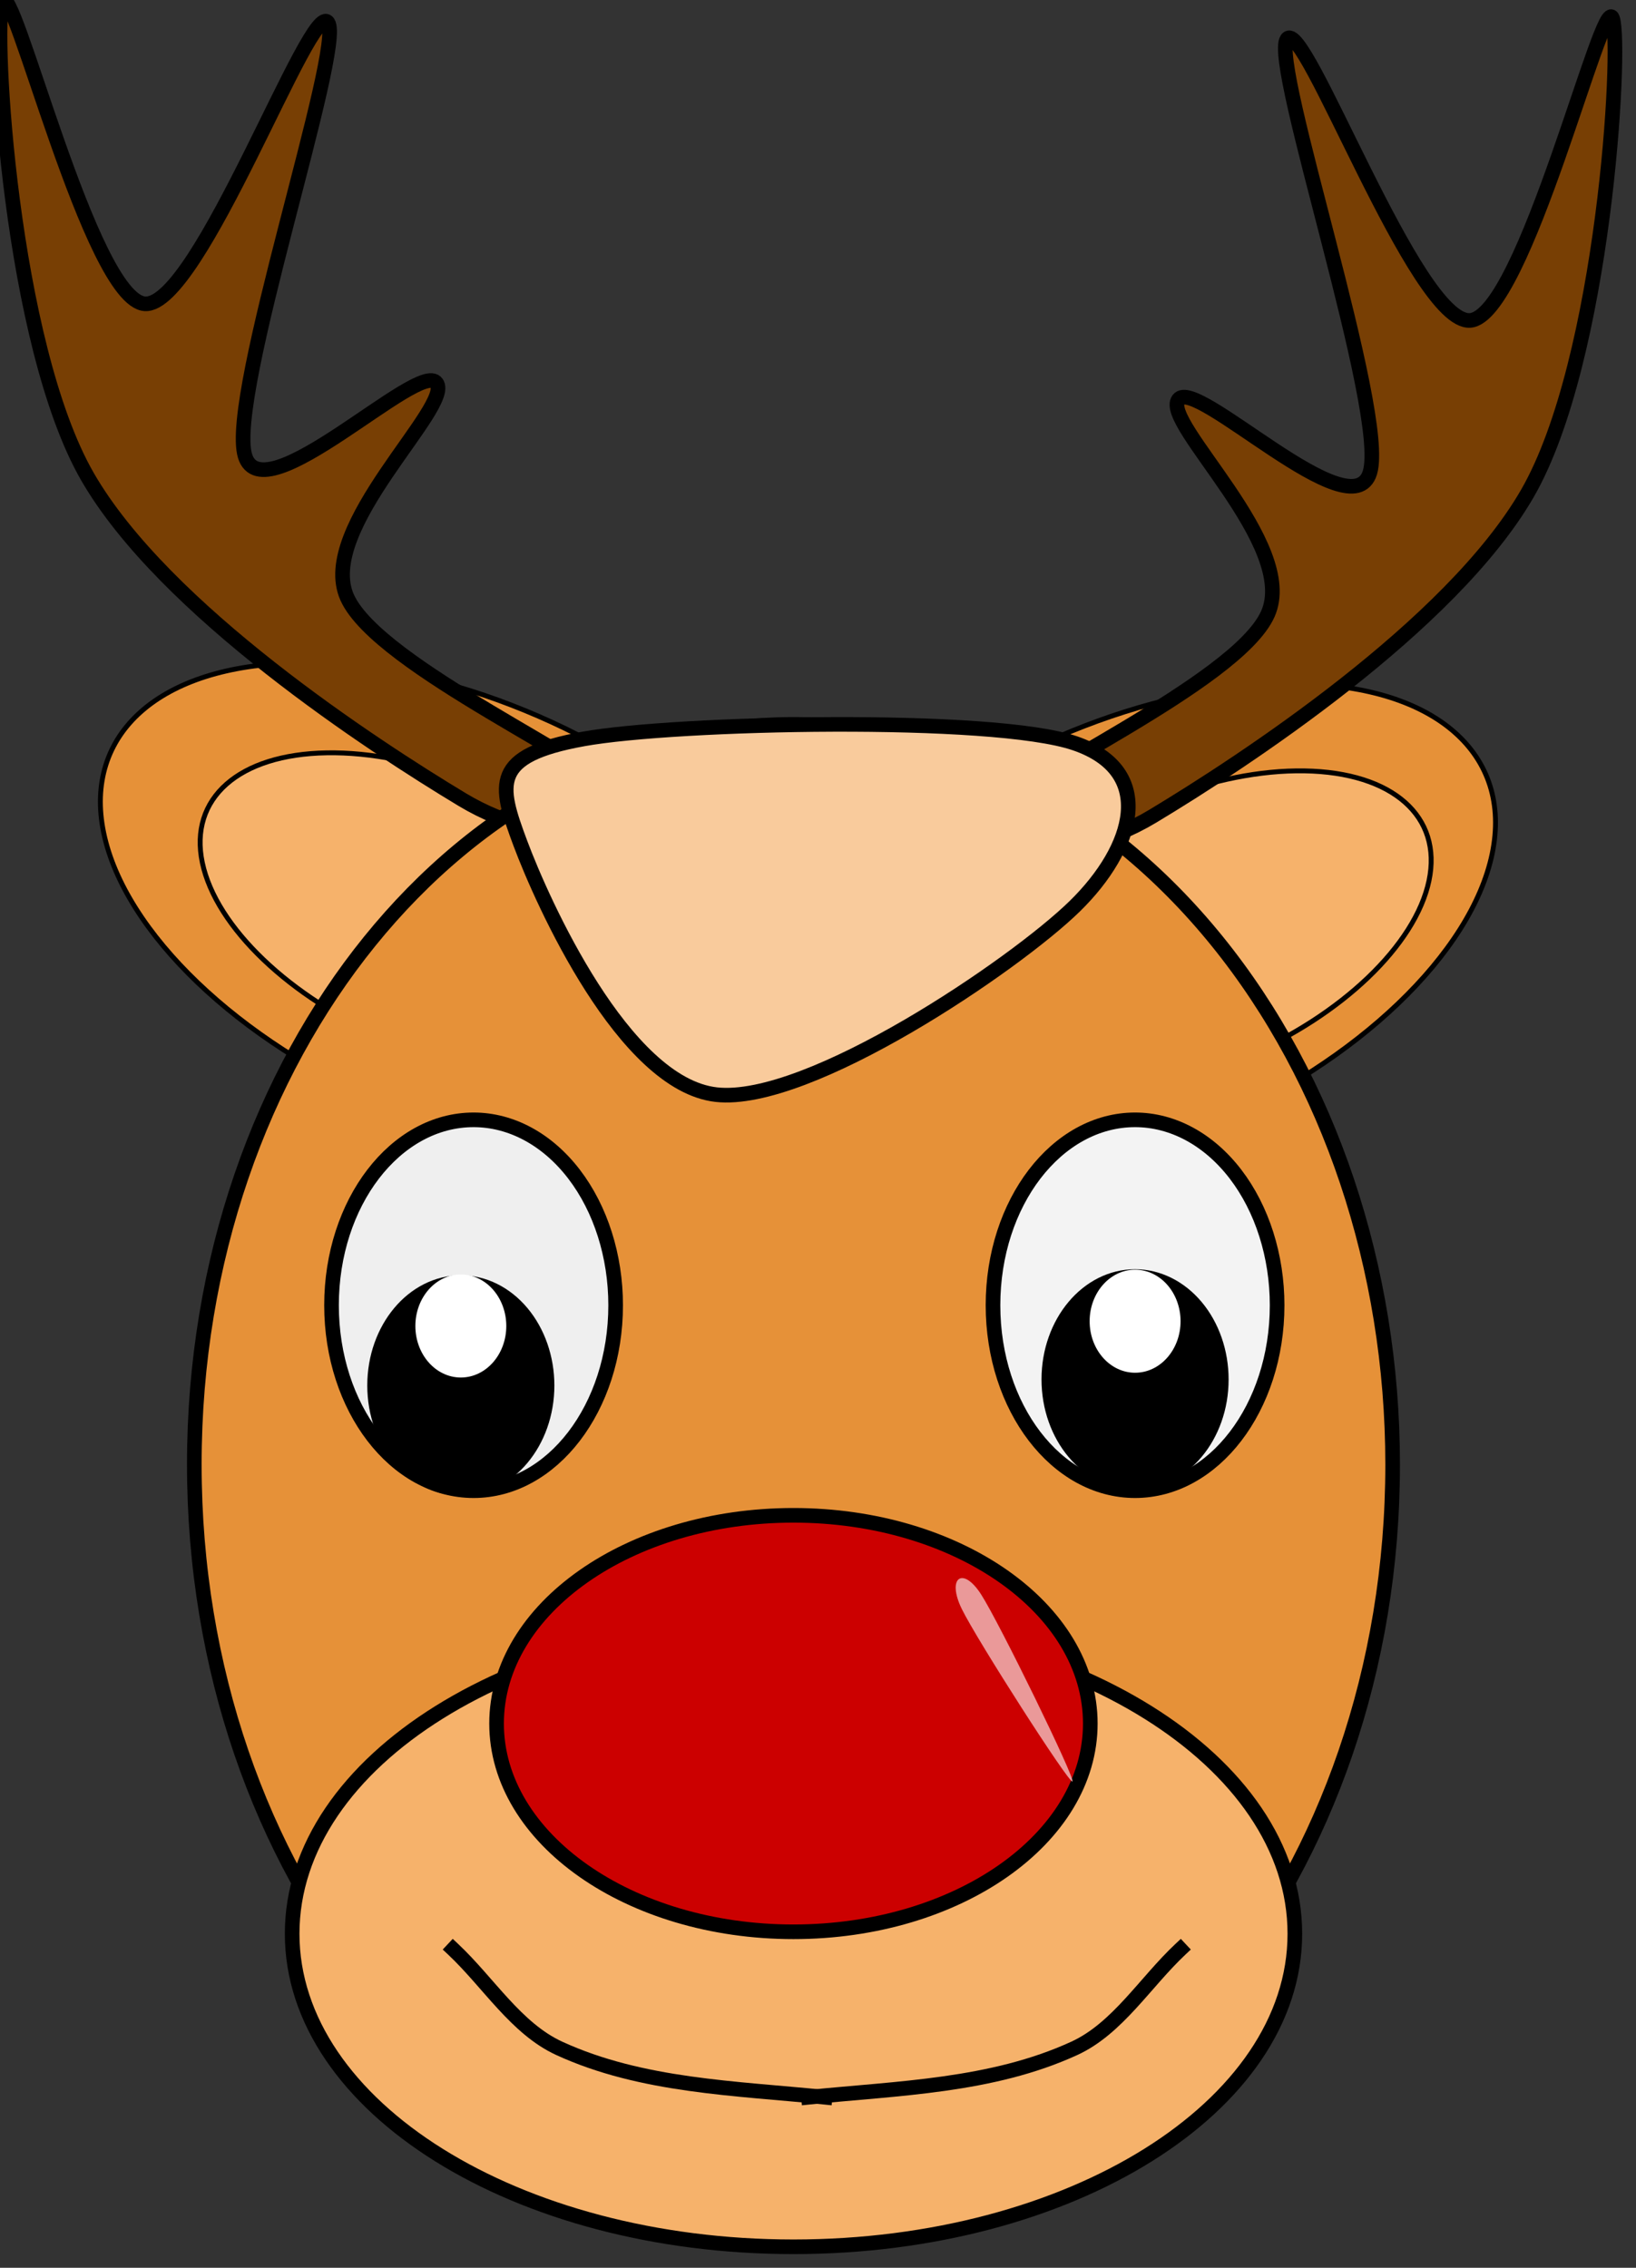 <?xml version="1.0" encoding="UTF-8" standalone="yes"?>
<svg fill="none" stroke-linecap="square" stroke-miterlimit="10" version="1.1" viewBox="0.0 0.0 335.52 465.121" xmlns="http://www.w3.org/2000/svg">
 <rect x="0.0" y="0.0" width="335.52" height="465.121" fill="#333333" stroke="none"/>
 <clipPath id="a">
  <path d="m0 0h335.52v465.12h-335.52v-465.12z"/>
 </clipPath>
 <g clip-path="url(#a)">
  <path d="m0 0h335.52v465.12h-335.52z" fill="#000" fill-opacity="0"/>
  <path d="m181.99 173c22.771-20.09 56.669-33.213 84.566-32.737 27.896 0.476 43.715 14.447 39.463 34.853-4.252 20.406-27.649 42.804-58.368 55.875z" fill="#e69138"/>
  <path d="m181.99 173c22.771-20.09 56.669-33.213 84.566-32.737 27.896 0.476 43.715 14.447 39.463 34.853-4.252 20.406-27.649 42.804-58.368 55.875z" stroke="#000" stroke-linecap="butt" stroke-linejoin="round"/>
  <path d="m212.65 179.32c14.803-13.01 36.799-21.512 54.881-21.214 18.081 0.298 28.314 9.332 25.532 22.539-2.783 13.208-17.975 27.716-37.907 36.199z" fill="#f6b26b"/>
  <path d="m212.65 179.32c14.803-13.01 36.799-21.512 54.881-21.214 18.081 0.298 28.314 9.332 25.532 22.539-2.783 13.208-17.975 27.716-37.907 36.199z" stroke="#000" stroke-linecap="butt" stroke-linejoin="round"/>
  <path d="m145.3 168.72c-22.771-20.09-56.669-33.213-84.566-32.737-27.896 0.476-43.715 14.447-39.463 34.853 4.252 20.406 27.649 42.804 58.368 55.875z" fill="#e69138"/>
  <path d="m145.3 168.72c-22.771-20.09-56.669-33.213-84.566-32.737-27.896 0.476-43.715 14.447-39.463 34.853 4.252 20.406 27.649 42.804 58.368 55.875z" stroke="#000" stroke-linecap="butt" stroke-linejoin="round"/>
  <path d="m121.91 175.62c-14.803-13.01-36.799-21.512-54.881-21.214-18.081 0.298-28.314 9.332-25.532 22.539 2.783 13.208 17.975 27.716 37.907 36.199z" fill="#f6b26b"/>
  <path d="m121.91 175.62c-14.803-13.01-36.799-21.512-54.881-21.214-18.081 0.298-28.314 9.332-25.532 22.539 2.783 13.208 17.975 27.716 37.907 36.199z" stroke="#000" stroke-linecap="butt" stroke-linejoin="round"/>
  <path d="m94.771 163.98c-18.334-11.035-61.115-38.945-76.83-66.213s-19.424-91.486-17.46-97.395c1.964-5.909 18.114 61.228 29.246 61.94 11.131 0.712 34.123-62.867 37.543-57.67 3.42 5.197-20.735 76.535-17.024 88.852 3.711 12.317 35.795-19.791 39.287-14.949 3.493 4.841-24.735 29.758-18.332 43.998 6.402 14.239 52.819 34.531 56.747 41.438 3.929 6.906-14.842 11.035-33.176 0z" fill="#783f04"/>
  <path d="m94.771 163.98c-18.334-11.035-61.115-38.945-76.83-66.213s-19.424-91.486-17.46-97.395c1.964-5.909 18.114 61.228 29.246 61.94 11.131 0.712 34.123-62.867 37.543-57.67 3.42 5.197-20.735 76.535-17.024 88.852 3.711 12.317 35.795-19.791 39.287-14.949 3.493 4.841-24.735 29.758-18.332 43.998 6.402 14.239 52.819 34.531 56.747 41.438 3.929 6.906-14.842 11.035-33.176 0z" stroke="#000" stroke-linecap="butt" stroke-linejoin="round" stroke-width="3"/>
  <path d="m236.43 167.39c18.334-11.035 61.115-38.945 76.83-66.213s19.424-91.486 17.46-97.395c-1.964-5.909-18.114 61.228-29.246 61.94-11.131 0.712-34.123-62.867-37.543-57.67-3.42 5.197 20.735 76.535 17.024 88.852-3.711 12.317-35.795-19.791-39.287-14.949-3.493 4.841 24.735 29.758 18.332 43.998-6.402 14.239-52.819 34.531-56.747 41.438-3.929 6.906 14.842 11.035 33.176 0z" fill="#783f04"/>
  <path d="m236.43 167.39c18.334-11.035 61.115-38.945 76.83-66.213s19.424-91.486 17.46-97.395c-1.964-5.909-18.114 61.228-29.246 61.94-11.131 0.712-34.123-62.867-37.543-57.67-3.42 5.197 20.735 76.535 17.024 88.852-3.711 12.317-35.795-19.791-39.287-14.949-3.493 4.841 24.735 29.758 18.332 43.998-6.402 14.239-52.819 34.531-56.747 41.438-3.929 6.906 14.842 11.035 33.176 0z" stroke="#000" stroke-linecap="butt" stroke-linejoin="round" stroke-width="3"/>
  <path d="m39.849 300.37c0-83.834 55.016-151.8 122.88-151.8 32.59 0 63.846 15.993 86.891 44.46s35.991 67.077 35.991 107.34c0 83.834-55.016 151.8-122.88 151.8-67.866 0-122.88-67.961-122.88-151.8z" fill="#e69138"/>
  <path d="m39.849 300.37c0-83.834 55.016-151.8 122.88-151.8 32.59 0 63.846 15.993 86.891 44.46s35.991 67.077 35.991 107.34c0 83.834-55.016 151.8-122.88 151.8-67.866 0-122.88-67.961-122.88-151.8z" stroke="#000" stroke-linecap="butt" stroke-linejoin="round" stroke-width="3"/>
  <path d="m59.916 396.61c0-35.459 46.034-64.205 102.82-64.205 56.785 0 102.82 28.745 102.82 64.205 0 35.459-46.034 64.205-102.82 64.205s-102.82-28.745-102.82-64.205z" fill="#f6b26b"/>
  <path d="m59.916 396.61c0-35.459 46.034-64.205 102.82-64.205 56.785 0 102.82 28.745 102.82 64.205 0 35.459-46.034 64.205-102.82 64.205s-102.82-28.745-102.82-64.205z" stroke="#000" stroke-linecap="butt" stroke-linejoin="round" stroke-width="3"/>
  <path d="m101.84 353.5c0-23.587 27.258-42.709 60.882-42.709s60.882 19.121 60.882 42.709c0 23.587-27.258 42.709-60.882 42.709s-60.882-19.121-60.882-42.709z" fill="#c00"/>
  <path d="m101.84 353.5c0-23.587 27.258-42.709 60.882-42.709s60.882 19.121 60.882 42.709c0 23.587-27.258 42.709-60.882 42.709s-60.882-19.121-60.882-42.709z" stroke="#000" stroke-linecap="butt" stroke-linejoin="round" stroke-width="3"/>
  <path d="m201.21 327.01c3.785 5.901 19.4 37.882 18.738 38.377-0.662 0.495-19.585-29.01-22.708-35.406-3.123-6.396 0.185-8.871 3.969-2.97z" fill="#ea9999"/>
  <path d="m67.991 267.71c0-21.004 13.044-38.032 29.134-38.032 7.727 0 15.137 4.007 20.601 11.139 5.464 7.132 8.533 16.806 8.533 26.892 0 21.004-13.044 38.031-29.134 38.031s-29.134-17.027-29.134-38.031z" fill="#efefef"/>
  <path d="m67.991 267.71c0-21.004 13.044-38.032 29.134-38.032 7.727 0 15.137 4.007 20.601 11.139 5.464 7.132 8.533 16.806 8.533 26.892 0 21.004-13.044 38.031-29.134 38.031s-29.134-17.027-29.134-38.031z" stroke="#000" stroke-linecap="butt" stroke-linejoin="round" stroke-width="3"/>
  <path d="m203.65 267.71c0-21.004 13.044-38.032 29.134-38.032 7.727 0 15.137 4.007 20.601 11.139 5.464 7.132 8.533 16.806 8.533 26.892 0 21.004-13.044 38.031-29.134 38.031s-29.134-17.027-29.134-38.031z" fill="#f3f3f3"/>
  <path d="m203.65 267.71c0-21.004 13.044-38.032 29.134-38.032 7.727 0 15.137 4.007 20.601 11.139 5.464 7.132 8.533 16.806 8.533 26.892 0 21.004-13.044 38.031-29.134 38.031s-29.134-17.027-29.134-38.031z" stroke="#000" stroke-linecap="butt" stroke-linejoin="round" stroke-width="3"/>
  <path d="m76.823 284.16c0-11.655 7.918-21.102 17.685-21.102 4.69 0 9.189 2.223 12.505 6.181 3.317 3.958 5.18 9.325 5.18 14.922 0 11.655-7.918 21.102-17.685 21.102-9.767 0-17.685-9.448-17.685-21.102z" fill="#000"/>
  <path d="m76.823 284.16c0-11.655 7.918-21.102 17.685-21.102 4.69 0 9.189 2.223 12.505 6.181 3.317 3.958 5.18 9.325 5.18 14.922 0 11.655-7.918 21.102-17.685 21.102-9.767 0-17.685-9.448-17.685-21.102z" stroke="#000" stroke-linecap="butt" stroke-linejoin="round" stroke-width="3"/>
  <path d="m119.65 151.56c-18.953 3.42-17.47 9.248-12.931 21.406s21.209 49.395 40.162 51.542c18.953 2.147 61.296-26.647 73.555-38.658s16.798-27.692 0-33.407c-16.798-5.715-81.833-4.304-100.79-0.884z" fill="#f9cb9c"/>
  <path d="m119.65 151.56c-18.953 3.42-17.47 9.248-12.931 21.406s21.209 49.395 40.162 51.542c18.953 2.147 61.296-26.647 73.555-38.658s16.798-27.692 0-33.407c-16.798-5.715-81.833-4.304-100.79-0.884z" stroke="#000" stroke-linecap="butt" stroke-linejoin="round" stroke-width="3"/>
  <path d="m215.1 282.92c0-11.655 7.918-21.102 17.685-21.102 4.69 0 9.189 2.223 12.505 6.181 3.317 3.958 5.18 9.325 5.18 14.922 0 11.655-7.918 21.102-17.685 21.102-9.767 0-17.685-9.448-17.685-21.102z" fill="#000"/>
  <path d="m215.1 282.92c0-11.655 7.918-21.102 17.685-21.102 4.69 0 9.189 2.223 12.505 6.181 3.317 3.958 5.18 9.325 5.18 14.922 0 11.655-7.918 21.102-17.685 21.102-9.767 0-17.685-9.448-17.685-21.102z" stroke="#000" stroke-linecap="butt" stroke-linejoin="round" stroke-width="3"/>
  <path d="m85.187 271.96c0-5.836 4.174-10.567 9.323-10.567 2.473 0 4.844 1.113 6.592 3.095 1.748 1.982 2.731 4.669 2.731 7.472 0 5.836-4.174 10.567-9.323 10.567-5.149 0-9.323-4.731-9.323-10.567z" fill="#fff"/>
  <path d="m223.47 270.98c0-5.836 4.174-10.567 9.323-10.567 2.473 0 4.844 1.113 6.592 3.095 1.748 1.982 2.731 4.669 2.731 7.472 0 5.836-4.174 10.567-9.323 10.567-5.149 0-9.323-4.731-9.323-10.567z" fill="#fff"/>
  <path d="m92.917 399.78c7.24 6.795 12.92 16.267 21.764 20.33 16.953 7.789 36.172 8.164 54.532 10.039" fill="#000" fill-opacity="0" fill-rule="evenodd"/>
  <path d="m92.917 399.78c7.24 6.795 12.92 16.267 21.764 20.33 16.953 7.789 36.172 8.164 54.532 10.039" fill-rule="evenodd" stroke="#000" stroke-linecap="butt" stroke-linejoin="round" stroke-width="3"/>
  <path d="m242.1 399.78c-7.24 6.795-12.92 16.267-21.764 20.33-16.953 7.789-36.172 8.164-54.532 10.039" fill="#000" fill-opacity="0" fill-rule="evenodd"/>
  <path d="m242.1 399.78c-7.24 6.795-12.92 16.267-21.764 20.33-16.953 7.789-36.172 8.164-54.532 10.039" fill-rule="evenodd" stroke="#000" stroke-linecap="butt" stroke-linejoin="round" stroke-width="3"/>
 </g>
</svg>
